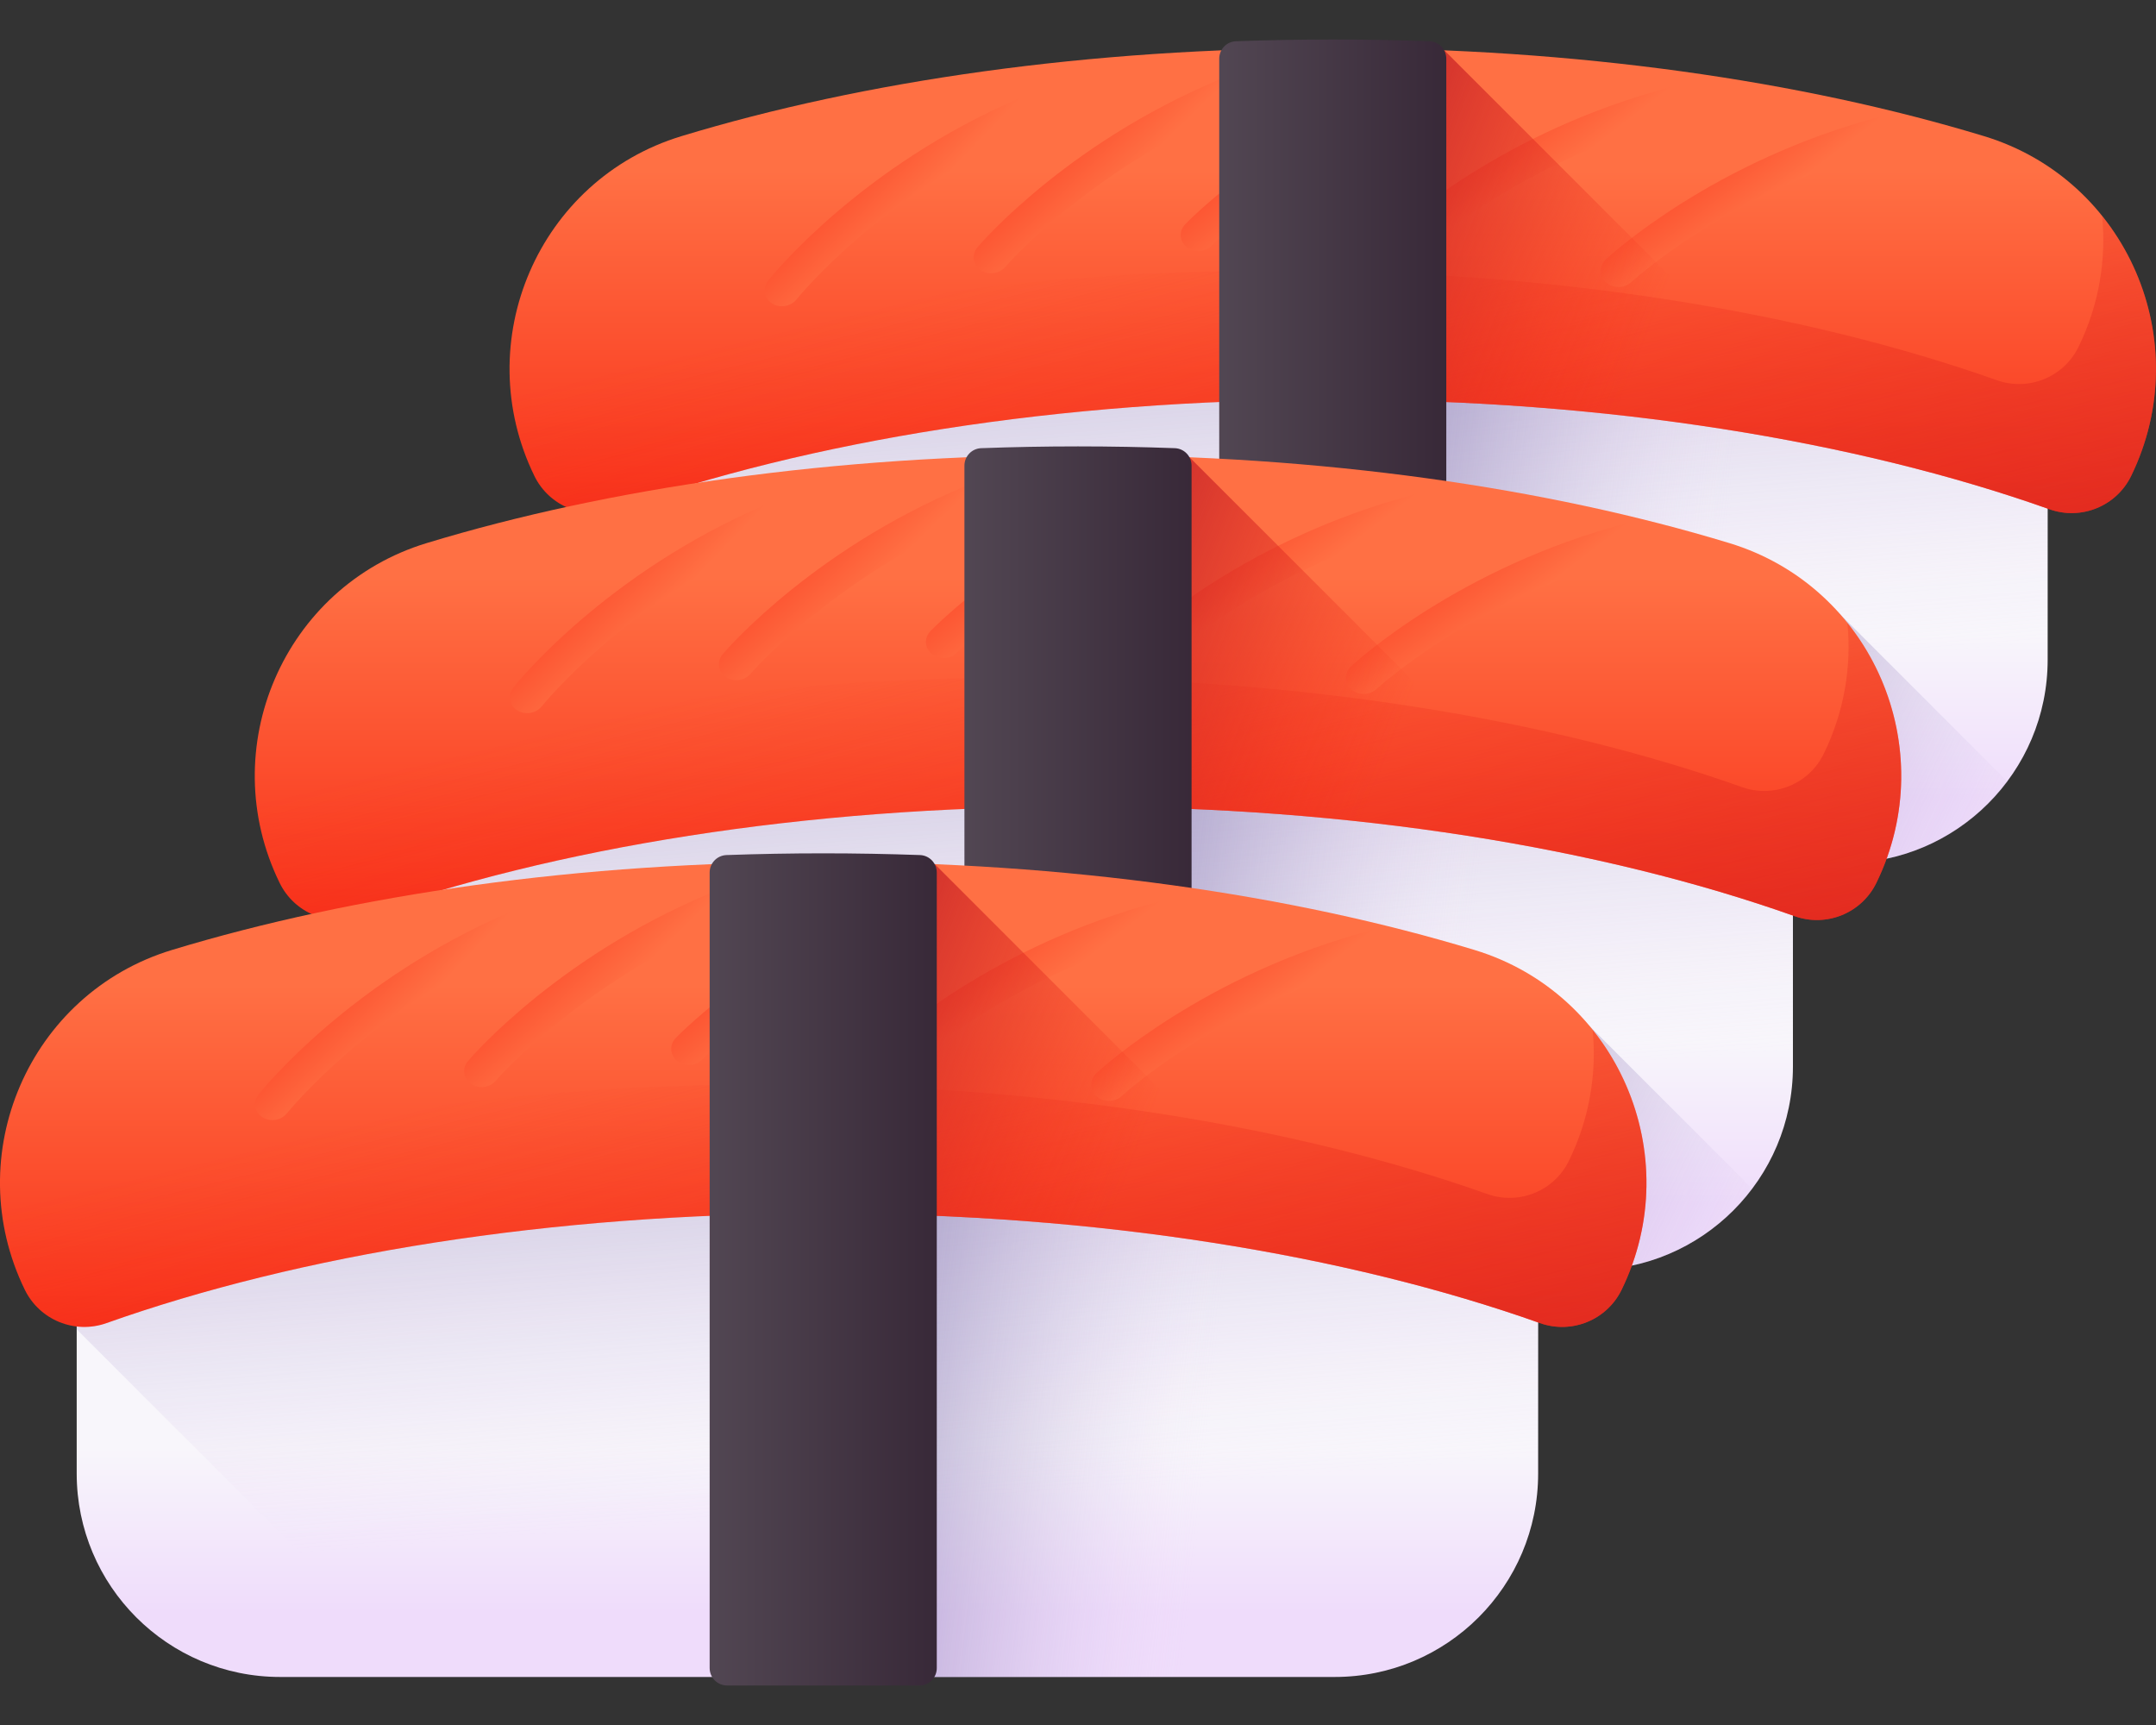 <svg width="40" height="32" viewBox="0 0 40 32" fill="none" xmlns="http://www.w3.org/2000/svg">
<rect x="0" y="0" width="40" height="32" fill="#333333" stroke="none"/>
<path d="M34.216 16.012H14.65C12.566 16.012 10.877 14.322 10.877 12.238V6.375C10.877 4.291 12.566 2.601 14.65 2.601H34.216C36.301 2.601 37.99 4.291 37.99 6.375V12.238C37.99 14.322 36.301 16.012 34.216 16.012Z" fill="url(#paint0_linear)"/>
<path opacity="0.5" d="M34.216 2.601H14.65C12.566 2.601 10.877 4.291 10.877 6.375V9.563L17.325 16.012H34.216C36.301 16.012 37.99 14.322 37.99 12.238V6.375C37.99 4.291 36.301 2.601 34.216 2.601Z" fill="url(#paint1_linear)"/>
<path opacity="0.5" d="M34.217 2.601H25.881V16.012H34.217C36.301 16.012 37.99 14.322 37.99 12.238V6.375C37.99 4.291 36.301 2.601 34.217 2.601Z" fill="url(#paint2_linear)"/>
<path d="M9.915 8.83C10.189 9.391 10.841 9.656 11.43 9.447C14.998 8.18 19.645 7.413 24.727 7.413C29.808 7.413 34.455 8.18 38.023 9.447C38.612 9.656 39.264 9.391 39.538 8.83C40.756 6.337 39.466 3.333 36.811 2.526C33.43 1.499 29.251 0.891 24.727 0.891C20.202 0.891 16.023 1.499 12.642 2.526C9.987 3.333 8.697 6.337 9.915 8.83Z" fill="url(#paint3_linear)"/>
<path d="M39 4.005C39.08 4.809 38.947 5.648 38.562 6.436C38.287 6.998 37.635 7.263 37.046 7.053C33.478 5.786 28.831 5.019 23.75 5.019C18.668 5.019 14.021 5.786 10.453 7.053C10.113 7.174 9.753 7.136 9.457 6.976C9.475 7.598 9.621 8.229 9.915 8.83C10.189 9.391 10.841 9.656 11.43 9.447C14.998 8.18 19.645 7.413 24.727 7.413C29.808 7.413 34.455 8.18 38.023 9.447C38.612 9.656 39.264 9.391 39.539 8.83C40.343 7.184 40.053 5.317 39 4.005Z" fill="url(#paint4_linear)"/>
<path d="M14.56 5.677C14.477 5.689 14.391 5.673 14.319 5.626C14.173 5.531 14.143 5.344 14.251 5.207C14.319 5.121 15.957 3.085 18.928 1.817C19.095 1.746 19.289 1.81 19.362 1.961C19.435 2.111 19.36 2.29 19.193 2.362C16.389 3.558 14.795 5.532 14.78 5.552C14.725 5.621 14.644 5.664 14.56 5.677Z" fill="url(#paint5_linear)"/>
<path d="M18.428 5.067C18.346 5.076 18.26 5.057 18.19 5.008C18.047 4.908 18.023 4.72 18.135 4.587C18.206 4.504 19.912 2.523 22.924 1.356C23.093 1.291 23.285 1.361 23.353 1.514C23.421 1.667 23.339 1.843 23.171 1.909C20.328 3.011 18.669 4.93 18.652 4.95C18.595 5.017 18.514 5.057 18.428 5.067Z" fill="url(#paint6_linear)"/>
<path d="M22.252 4.657C22.169 4.661 22.085 4.638 22.018 4.584C21.881 4.475 21.868 4.286 21.989 4.161C22.065 4.081 23.888 2.208 26.965 1.226C27.137 1.171 27.325 1.253 27.383 1.41C27.442 1.566 27.35 1.738 27.177 1.793C24.273 2.72 22.5 4.535 22.483 4.554C22.422 4.617 22.338 4.652 22.252 4.657Z" fill="url(#paint7_linear)"/>
<path d="M26.094 4.791C26.011 4.791 25.928 4.762 25.864 4.705C25.734 4.589 25.731 4.4 25.858 4.281C25.939 4.206 27.861 2.435 30.987 1.621C31.162 1.576 31.345 1.668 31.395 1.828C31.445 1.987 31.343 2.153 31.168 2.199C28.218 2.967 26.349 4.683 26.33 4.7C26.266 4.76 26.18 4.791 26.094 4.791Z" fill="url(#paint8_linear)"/>
<path d="M30.027 5.325C29.944 5.325 29.861 5.296 29.797 5.239C29.667 5.124 29.664 4.934 29.791 4.815C29.872 4.74 31.794 2.969 34.92 2.156C35.095 2.11 35.278 2.202 35.328 2.362C35.378 2.521 35.276 2.688 35.101 2.733C32.151 3.501 30.282 5.217 30.263 5.234C30.199 5.295 30.113 5.325 30.027 5.325Z" fill="url(#paint9_linear)"/>
<path d="M25.881 7.427C28.891 7.496 31.726 7.835 34.248 8.385L26.797 0.934C26.494 0.922 26.188 0.912 25.881 0.905V7.427Z" fill="url(#paint10_linear)"/>
<path d="M22.943 16.17H26.51C26.689 16.17 26.833 16.026 26.833 15.847V1.089C26.833 0.915 26.696 0.772 26.523 0.765C25.931 0.744 25.332 0.733 24.726 0.733C24.121 0.733 23.522 0.744 22.93 0.765C22.757 0.772 22.62 0.915 22.62 1.089V15.847C22.62 16.026 22.764 16.17 22.943 16.17Z" fill="url(#paint11_linear)"/>
<path opacity="0.5" d="M33.887 16.009H34.226C35.461 16.009 36.556 15.416 37.245 14.5L33.887 11.142V16.009Z" fill="url(#paint12_linear)"/>
<path d="M29.49 23.56H9.924C7.84 23.56 6.15 21.87 6.15 19.786V13.924C6.15 11.839 7.84 10.15 9.924 10.15H29.49C31.574 10.15 33.264 11.839 33.264 13.924V19.786C33.264 21.87 31.574 23.56 29.49 23.56Z" fill="url(#paint13_linear)"/>
<path opacity="0.5" d="M29.49 10.15H9.924C7.84 10.15 6.15 11.839 6.15 13.924V17.111L12.599 23.56H29.49C31.574 23.56 33.264 21.87 33.264 19.786V13.924C33.264 11.839 31.574 10.15 29.49 10.15Z" fill="url(#paint14_linear)"/>
<path opacity="0.5" d="M29.49 10.15H21.154V23.56H29.49C31.574 23.56 33.264 21.87 33.264 19.786V13.924C33.264 11.839 31.574 10.15 29.49 10.15Z" fill="url(#paint15_linear)"/>
<path d="M5.188 16.378C5.462 16.94 6.114 17.205 6.703 16.996C10.272 15.728 14.918 14.962 20 14.962C25.082 14.962 29.728 15.728 33.297 16.996C33.886 17.205 34.537 16.94 34.812 16.378C36.03 13.885 34.739 10.882 32.085 10.075C28.704 9.047 24.524 8.44 20 8.44C15.476 8.44 11.296 9.047 7.915 10.075C5.261 10.882 3.97 13.886 5.188 16.378Z" fill="url(#paint16_linear)"/>
<path d="M34.274 11.553C34.354 12.358 34.22 13.197 33.835 13.985C33.561 14.546 32.909 14.811 32.32 14.602C28.752 13.334 24.105 12.568 19.023 12.568C13.941 12.568 9.295 13.334 5.726 14.602C5.387 14.723 5.027 14.685 4.73 14.524C4.748 15.147 4.895 15.777 5.188 16.378C5.463 16.94 6.114 17.205 6.703 16.996C10.272 15.728 14.918 14.962 20 14.962C25.082 14.962 29.729 15.728 33.297 16.996C33.886 17.205 34.538 16.94 34.812 16.378C35.616 14.733 35.327 12.865 34.274 11.553Z" fill="url(#paint17_linear)"/>
<path d="M9.833 13.225C9.75 13.237 9.664 13.222 9.592 13.175C9.446 13.079 9.415 12.892 9.524 12.756C9.592 12.67 11.23 10.633 14.201 9.366C14.368 9.295 14.562 9.359 14.635 9.509C14.708 9.66 14.633 9.839 14.466 9.91C11.662 11.107 10.068 13.081 10.053 13.101C9.998 13.17 9.917 13.212 9.833 13.225Z" fill="url(#paint18_linear)"/>
<path d="M13.701 12.615C13.619 12.625 13.533 12.606 13.463 12.557C13.32 12.457 13.296 12.268 13.408 12.136C13.479 12.052 15.185 10.072 18.197 8.905C18.366 8.839 18.558 8.91 18.626 9.063C18.694 9.215 18.612 9.392 18.444 9.457C15.601 10.559 13.942 12.479 13.925 12.498C13.868 12.565 13.786 12.605 13.701 12.615Z" fill="url(#paint19_linear)"/>
<path d="M17.525 12.206C17.442 12.21 17.358 12.186 17.291 12.133C17.154 12.024 17.141 11.835 17.262 11.709C17.338 11.63 19.161 9.757 22.238 8.775C22.41 8.72 22.598 8.802 22.656 8.958C22.715 9.115 22.623 9.286 22.45 9.341C19.546 10.268 17.773 12.084 17.756 12.102C17.695 12.166 17.611 12.201 17.525 12.206Z" fill="url(#paint20_linear)"/>
<path d="M21.368 12.339C21.285 12.339 21.202 12.311 21.137 12.254C21.007 12.138 21.005 11.948 21.132 11.829C21.212 11.754 23.134 9.983 26.26 9.17C26.435 9.124 26.618 9.217 26.668 9.376C26.718 9.536 26.617 9.702 26.442 9.747C23.491 10.515 21.622 12.232 21.604 12.249C21.539 12.309 21.453 12.339 21.368 12.339Z" fill="url(#paint21_linear)"/>
<path d="M25.3 12.873C25.217 12.873 25.134 12.845 25.07 12.788C24.94 12.672 24.937 12.482 25.064 12.364C25.145 12.289 27.067 10.518 30.193 9.704C30.368 9.659 30.551 9.751 30.601 9.91C30.651 10.07 30.549 10.236 30.374 10.282C27.424 11.049 25.555 12.766 25.536 12.783C25.472 12.843 25.386 12.873 25.3 12.873Z" fill="url(#paint22_linear)"/>
<path d="M21.154 14.976C24.164 15.045 27 15.383 29.521 15.933L22.07 8.483C21.767 8.47 21.462 8.461 21.154 8.453V14.976Z" fill="url(#paint23_linear)"/>
<path d="M18.216 23.719H21.783C21.962 23.719 22.107 23.574 22.107 23.395V8.637C22.107 8.464 21.97 8.32 21.796 8.314C21.204 8.292 20.605 8.281 20 8.281C19.395 8.281 18.796 8.292 18.204 8.314C18.03 8.32 17.893 8.464 17.893 8.637V23.395C17.893 23.574 18.038 23.719 18.216 23.719Z" fill="url(#paint24_linear)"/>
<path opacity="0.5" d="M29.15 23.56H29.49C30.724 23.56 31.82 22.967 32.509 22.051L29.15 18.693V23.56Z" fill="url(#paint25_linear)"/>
<path d="M24.763 31.109H5.197C3.113 31.109 1.423 29.419 1.423 27.335V21.472C1.423 19.388 3.113 17.698 5.197 17.698H24.763C26.848 17.698 28.537 19.388 28.537 21.472V27.335C28.537 29.419 26.848 31.109 24.763 31.109Z" fill="url(#paint26_linear)"/>
<path opacity="0.5" d="M24.763 17.698H5.197C3.113 17.698 1.423 19.388 1.423 21.472V24.66L7.872 31.109H24.763C26.848 31.109 28.537 29.419 28.537 27.335V21.472C28.537 19.388 26.848 17.698 24.763 17.698Z" fill="url(#paint27_linear)"/>
<path opacity="0.5" d="M24.763 17.698H16.427V31.109H24.763C26.847 31.109 28.537 29.419 28.537 27.335V21.472C28.537 19.388 26.847 17.698 24.763 17.698Z" fill="url(#paint28_linear)"/>
<path d="M0.461 23.927C0.736 24.488 1.388 24.754 1.977 24.544C5.545 23.277 10.192 22.51 15.273 22.51C20.355 22.51 25.002 23.277 28.57 24.544C29.159 24.754 29.811 24.488 30.085 23.927C31.303 21.434 30.013 18.43 27.358 17.623C23.977 16.596 19.798 15.988 15.273 15.988C10.749 15.988 6.57 16.596 3.189 17.623C0.534 18.43 -0.757 21.434 0.461 23.927Z" fill="url(#paint29_linear)"/>
<path d="M29.547 19.102C29.627 19.906 29.493 20.745 29.108 21.533C28.834 22.095 28.182 22.36 27.593 22.15C24.025 20.883 19.378 20.116 14.296 20.116C9.215 20.116 4.568 20.883 1 22.15C0.66 22.271 0.3 22.233 0.003 22.073C0.021 22.695 0.168 23.326 0.462 23.927C0.736 24.488 1.388 24.753 1.977 24.544C5.545 23.277 10.192 22.51 15.274 22.51C20.355 22.51 25.002 23.277 28.57 24.544C29.159 24.753 29.811 24.488 30.085 23.927C30.89 22.281 30.6 20.414 29.547 19.102Z" fill="url(#paint30_linear)"/>
<path d="M5.107 20.774C5.024 20.786 4.938 20.77 4.866 20.723C4.72 20.628 4.689 20.441 4.797 20.305C4.866 20.218 6.504 18.182 9.475 16.915C9.641 16.843 9.836 16.908 9.909 17.058C9.982 17.208 9.906 17.388 9.74 17.459C6.936 18.655 5.342 20.63 5.327 20.649C5.271 20.718 5.191 20.761 5.107 20.774Z" fill="url(#paint31_linear)"/>
<path d="M8.975 20.164C8.893 20.173 8.807 20.155 8.737 20.105C8.594 20.005 8.569 19.817 8.682 19.684C8.753 19.601 10.459 17.62 13.471 16.453C13.639 16.388 13.832 16.458 13.9 16.611C13.968 16.764 13.886 16.941 13.717 17.006C10.875 18.108 9.216 20.027 9.199 20.047C9.142 20.114 9.06 20.154 8.975 20.164Z" fill="url(#paint32_linear)"/>
<path d="M12.799 19.754C12.716 19.759 12.632 19.735 12.565 19.681C12.428 19.573 12.415 19.383 12.536 19.258C12.612 19.178 14.435 17.305 17.512 16.323C17.684 16.268 17.872 16.35 17.93 16.507C17.989 16.663 17.897 16.835 17.724 16.89C14.82 17.817 13.047 19.633 13.03 19.651C12.969 19.715 12.885 19.749 12.799 19.754Z" fill="url(#paint33_linear)"/>
<path d="M16.642 19.888C16.559 19.888 16.476 19.859 16.411 19.802C16.281 19.687 16.279 19.497 16.406 19.378C16.486 19.303 18.408 17.532 21.534 16.719C21.709 16.673 21.892 16.765 21.942 16.925C21.992 17.084 21.89 17.25 21.715 17.296C18.765 18.064 16.896 19.78 16.878 19.797C16.813 19.858 16.727 19.888 16.642 19.888Z" fill="url(#paint34_linear)"/>
<path d="M20.574 20.422C20.491 20.422 20.408 20.394 20.344 20.337C20.214 20.221 20.211 20.031 20.338 19.912C20.419 19.837 22.341 18.066 25.467 17.253C25.642 17.207 25.825 17.299 25.875 17.459C25.925 17.619 25.823 17.785 25.648 17.83C22.698 18.598 20.829 20.314 20.81 20.332C20.746 20.392 20.66 20.422 20.574 20.422Z" fill="url(#paint35_linear)"/>
<path d="M16.427 22.524C19.437 22.593 22.273 22.932 24.794 23.482L17.343 16.031C17.04 16.019 16.735 16.009 16.427 16.002V22.524Z" fill="url(#paint36_linear)"/>
<path d="M13.49 31.267H17.057C17.235 31.267 17.38 31.123 17.38 30.944V16.186C17.38 16.012 17.243 15.869 17.07 15.862C16.478 15.841 15.879 15.83 15.273 15.83C14.668 15.83 14.069 15.841 13.477 15.862C13.303 15.869 13.166 16.012 13.166 16.186V30.944C13.167 31.123 13.311 31.267 13.49 31.267Z" fill="url(#paint37_linear)"/>
<defs>
<linearGradient id="paint0_linear" x1="24.433" y1="11.761" x2="24.433" y2="14.802" gradientUnits="userSpaceOnUse">
<stop stop-color="#F8F6FB"/>
<stop offset="1" stop-color="#EFDCFB"/>
</linearGradient>
<linearGradient id="paint1_linear" x1="24.829" y1="12.97" x2="24.133" y2="4.03" gradientUnits="userSpaceOnUse">
<stop stop-color="#EFDCFB" stop-opacity="0"/>
<stop offset="0.289" stop-color="#C7B6DF" stop-opacity="0.289"/>
<stop offset="0.592" stop-color="#A495C7" stop-opacity="0.592"/>
<stop offset="0.84" stop-color="#8E80B7" stop-opacity="0.84"/>
<stop offset="1" stop-color="#8679B2"/>
</linearGradient>
<linearGradient id="paint2_linear" x1="32.116" y1="9.524" x2="26.18" y2="8.865" gradientUnits="userSpaceOnUse">
<stop stop-color="#EFDCFB" stop-opacity="0"/>
<stop offset="0.289" stop-color="#C7B6DF" stop-opacity="0.289"/>
<stop offset="0.592" stop-color="#A495C7" stop-opacity="0.592"/>
<stop offset="0.84" stop-color="#8E80B7" stop-opacity="0.84"/>
<stop offset="1" stop-color="#8679B2"/>
</linearGradient>
<linearGradient id="paint3_linear" x1="24.727" y1="3.163" x2="24.727" y2="10.54" gradientUnits="userSpaceOnUse">
<stop stop-color="#FF7044"/>
<stop offset="1" stop-color="#F82814"/>
</linearGradient>
<linearGradient id="paint4_linear" x1="23.986" y1="3.785" x2="27.43" y2="18.002" gradientUnits="userSpaceOnUse">
<stop stop-color="#F82814" stop-opacity="0"/>
<stop offset="1" stop-color="#C0272D"/>
</linearGradient>
<linearGradient id="paint5_linear" x1="16.947" y1="3.895" x2="14.763" y2="1.792" gradientUnits="userSpaceOnUse">
<stop stop-color="#FF7044"/>
<stop offset="1" stop-color="#F82814"/>
</linearGradient>
<linearGradient id="paint6_linear" x1="20.871" y1="3.353" x2="18.759" y2="1.18" gradientUnits="userSpaceOnUse">
<stop stop-color="#FF7044"/>
<stop offset="1" stop-color="#F82814"/>
</linearGradient>
<linearGradient id="paint7_linear" x1="24.809" y1="3.121" x2="22.832" y2="0.82" gradientUnits="userSpaceOnUse">
<stop stop-color="#FF7044"/>
<stop offset="1" stop-color="#F82814"/>
</linearGradient>
<linearGradient id="paint8_linear" x1="28.724" y1="3.38" x2="26.875" y2="0.976" gradientUnits="userSpaceOnUse">
<stop stop-color="#FF7044"/>
<stop offset="1" stop-color="#F82814"/>
</linearGradient>
<linearGradient id="paint9_linear" x1="32.657" y1="3.914" x2="30.808" y2="1.51" gradientUnits="userSpaceOnUse">
<stop stop-color="#FF7044"/>
<stop offset="1" stop-color="#F82814"/>
</linearGradient>
<linearGradient id="paint10_linear" x1="30.72" y1="5.881" x2="24.491" y2="3.463" gradientUnits="userSpaceOnUse">
<stop stop-color="#F82814" stop-opacity="0"/>
<stop offset="1" stop-color="#C0272D"/>
</linearGradient>
<linearGradient id="paint11_linear" x1="22.406" y1="8.451" x2="27.496" y2="8.451" gradientUnits="userSpaceOnUse">
<stop stop-color="#534854"/>
<stop offset="1" stop-color="#342434"/>
</linearGradient>
<linearGradient id="paint12_linear" x1="38.152" y1="15.603" x2="31.773" y2="12.57" gradientUnits="userSpaceOnUse">
<stop stop-color="#EFDCFB" stop-opacity="0"/>
<stop offset="0.289" stop-color="#C7B6DF" stop-opacity="0.289"/>
<stop offset="0.592" stop-color="#A495C7" stop-opacity="0.592"/>
<stop offset="0.84" stop-color="#8E80B7" stop-opacity="0.84"/>
<stop offset="1" stop-color="#8679B2"/>
</linearGradient>
<linearGradient id="paint13_linear" x1="19.707" y1="19.31" x2="19.707" y2="22.351" gradientUnits="userSpaceOnUse">
<stop stop-color="#F8F6FB"/>
<stop offset="1" stop-color="#EFDCFB"/>
</linearGradient>
<linearGradient id="paint14_linear" x1="20.102" y1="20.519" x2="19.406" y2="11.579" gradientUnits="userSpaceOnUse">
<stop stop-color="#EFDCFB" stop-opacity="0"/>
<stop offset="0.289" stop-color="#C7B6DF" stop-opacity="0.289"/>
<stop offset="0.592" stop-color="#A495C7" stop-opacity="0.592"/>
<stop offset="0.84" stop-color="#8E80B7" stop-opacity="0.84"/>
<stop offset="1" stop-color="#8679B2"/>
</linearGradient>
<linearGradient id="paint15_linear" x1="27.389" y1="17.073" x2="21.454" y2="16.413" gradientUnits="userSpaceOnUse">
<stop stop-color="#EFDCFB" stop-opacity="0"/>
<stop offset="0.289" stop-color="#C7B6DF" stop-opacity="0.289"/>
<stop offset="0.592" stop-color="#A495C7" stop-opacity="0.592"/>
<stop offset="0.84" stop-color="#8E80B7" stop-opacity="0.84"/>
<stop offset="1" stop-color="#8679B2"/>
</linearGradient>
<linearGradient id="paint16_linear" x1="20" y1="10.712" x2="20" y2="18.088" gradientUnits="userSpaceOnUse">
<stop stop-color="#FF7044"/>
<stop offset="1" stop-color="#F82814"/>
</linearGradient>
<linearGradient id="paint17_linear" x1="19.259" y1="11.334" x2="22.704" y2="25.55" gradientUnits="userSpaceOnUse">
<stop stop-color="#F82814" stop-opacity="0"/>
<stop offset="1" stop-color="#C0272D"/>
</linearGradient>
<linearGradient id="paint18_linear" x1="12.218" y1="11.442" x2="10.034" y2="9.339" gradientUnits="userSpaceOnUse">
<stop stop-color="#FF7044"/>
<stop offset="1" stop-color="#F82814"/>
</linearGradient>
<linearGradient id="paint19_linear" x1="16.147" y1="10.9" x2="14.035" y2="8.726" gradientUnits="userSpaceOnUse">
<stop stop-color="#FF7044"/>
<stop offset="1" stop-color="#F82814"/>
</linearGradient>
<linearGradient id="paint20_linear" x1="20.076" y1="10.671" x2="18.1" y2="8.37" gradientUnits="userSpaceOnUse">
<stop stop-color="#FF7044"/>
<stop offset="1" stop-color="#F82814"/>
</linearGradient>
<linearGradient id="paint21_linear" x1="23.997" y1="10.928" x2="22.148" y2="8.525" gradientUnits="userSpaceOnUse">
<stop stop-color="#FF7044"/>
<stop offset="1" stop-color="#F82814"/>
</linearGradient>
<linearGradient id="paint22_linear" x1="27.93" y1="11.462" x2="26.081" y2="9.059" gradientUnits="userSpaceOnUse">
<stop stop-color="#FF7044"/>
<stop offset="1" stop-color="#F82814"/>
</linearGradient>
<linearGradient id="paint23_linear" x1="25.993" y1="13.43" x2="19.764" y2="11.012" gradientUnits="userSpaceOnUse">
<stop stop-color="#F82814" stop-opacity="0"/>
<stop offset="1" stop-color="#C0272D"/>
</linearGradient>
<linearGradient id="paint24_linear" x1="17.679" y1="16" x2="22.77" y2="16" gradientUnits="userSpaceOnUse">
<stop stop-color="#534854"/>
<stop offset="1" stop-color="#342434"/>
</linearGradient>
<linearGradient id="paint25_linear" x1="33.416" y1="23.154" x2="27.037" y2="20.122" gradientUnits="userSpaceOnUse">
<stop stop-color="#EFDCFB" stop-opacity="0"/>
<stop offset="0.289" stop-color="#C7B6DF" stop-opacity="0.289"/>
<stop offset="0.592" stop-color="#A495C7" stop-opacity="0.592"/>
<stop offset="0.84" stop-color="#8E80B7" stop-opacity="0.84"/>
<stop offset="1" stop-color="#8679B2"/>
</linearGradient>
<linearGradient id="paint26_linear" x1="14.98" y1="26.858" x2="14.98" y2="29.899" gradientUnits="userSpaceOnUse">
<stop stop-color="#F8F6FB"/>
<stop offset="1" stop-color="#EFDCFB"/>
</linearGradient>
<linearGradient id="paint27_linear" x1="15.376" y1="28.067" x2="14.679" y2="19.127" gradientUnits="userSpaceOnUse">
<stop stop-color="#EFDCFB" stop-opacity="0"/>
<stop offset="0.289" stop-color="#C7B6DF" stop-opacity="0.289"/>
<stop offset="0.592" stop-color="#A495C7" stop-opacity="0.592"/>
<stop offset="0.84" stop-color="#8E80B7" stop-opacity="0.84"/>
<stop offset="1" stop-color="#8679B2"/>
</linearGradient>
<linearGradient id="paint28_linear" x1="22.663" y1="24.621" x2="16.727" y2="23.962" gradientUnits="userSpaceOnUse">
<stop stop-color="#EFDCFB" stop-opacity="0"/>
<stop offset="0.289" stop-color="#C7B6DF" stop-opacity="0.289"/>
<stop offset="0.592" stop-color="#A495C7" stop-opacity="0.592"/>
<stop offset="0.84" stop-color="#8E80B7" stop-opacity="0.84"/>
<stop offset="1" stop-color="#8679B2"/>
</linearGradient>
<linearGradient id="paint29_linear" x1="15.273" y1="18.26" x2="15.273" y2="25.637" gradientUnits="userSpaceOnUse">
<stop stop-color="#FF7044"/>
<stop offset="1" stop-color="#F82814"/>
</linearGradient>
<linearGradient id="paint30_linear" x1="14.533" y1="18.883" x2="17.977" y2="33.099" gradientUnits="userSpaceOnUse">
<stop stop-color="#F82814" stop-opacity="0"/>
<stop offset="1" stop-color="#C0272D"/>
</linearGradient>
<linearGradient id="paint31_linear" x1="7.491" y1="18.99" x2="5.307" y2="16.887" gradientUnits="userSpaceOnUse">
<stop stop-color="#FF7044"/>
<stop offset="1" stop-color="#F82814"/>
</linearGradient>
<linearGradient id="paint32_linear" x1="11.424" y1="18.446" x2="9.312" y2="16.272" gradientUnits="userSpaceOnUse">
<stop stop-color="#FF7044"/>
<stop offset="1" stop-color="#F82814"/>
</linearGradient>
<linearGradient id="paint33_linear" x1="15.345" y1="18.221" x2="13.368" y2="15.92" gradientUnits="userSpaceOnUse">
<stop stop-color="#FF7044"/>
<stop offset="1" stop-color="#F82814"/>
</linearGradient>
<linearGradient id="paint34_linear" x1="19.271" y1="18.477" x2="17.422" y2="16.073" gradientUnits="userSpaceOnUse">
<stop stop-color="#FF7044"/>
<stop offset="1" stop-color="#F82814"/>
</linearGradient>
<linearGradient id="paint35_linear" x1="23.204" y1="19.011" x2="21.355" y2="16.607" gradientUnits="userSpaceOnUse">
<stop stop-color="#FF7044"/>
<stop offset="1" stop-color="#F82814"/>
</linearGradient>
<linearGradient id="paint36_linear" x1="21.266" y1="20.978" x2="15.037" y2="18.56" gradientUnits="userSpaceOnUse">
<stop stop-color="#F82814" stop-opacity="0"/>
<stop offset="1" stop-color="#C0272D"/>
</linearGradient>
<linearGradient id="paint37_linear" x1="12.953" y1="23.549" x2="18.043" y2="23.549" gradientUnits="userSpaceOnUse">
<stop stop-color="#534854"/>
<stop offset="1" stop-color="#342434"/>
</linearGradient>
</defs>
</svg>
